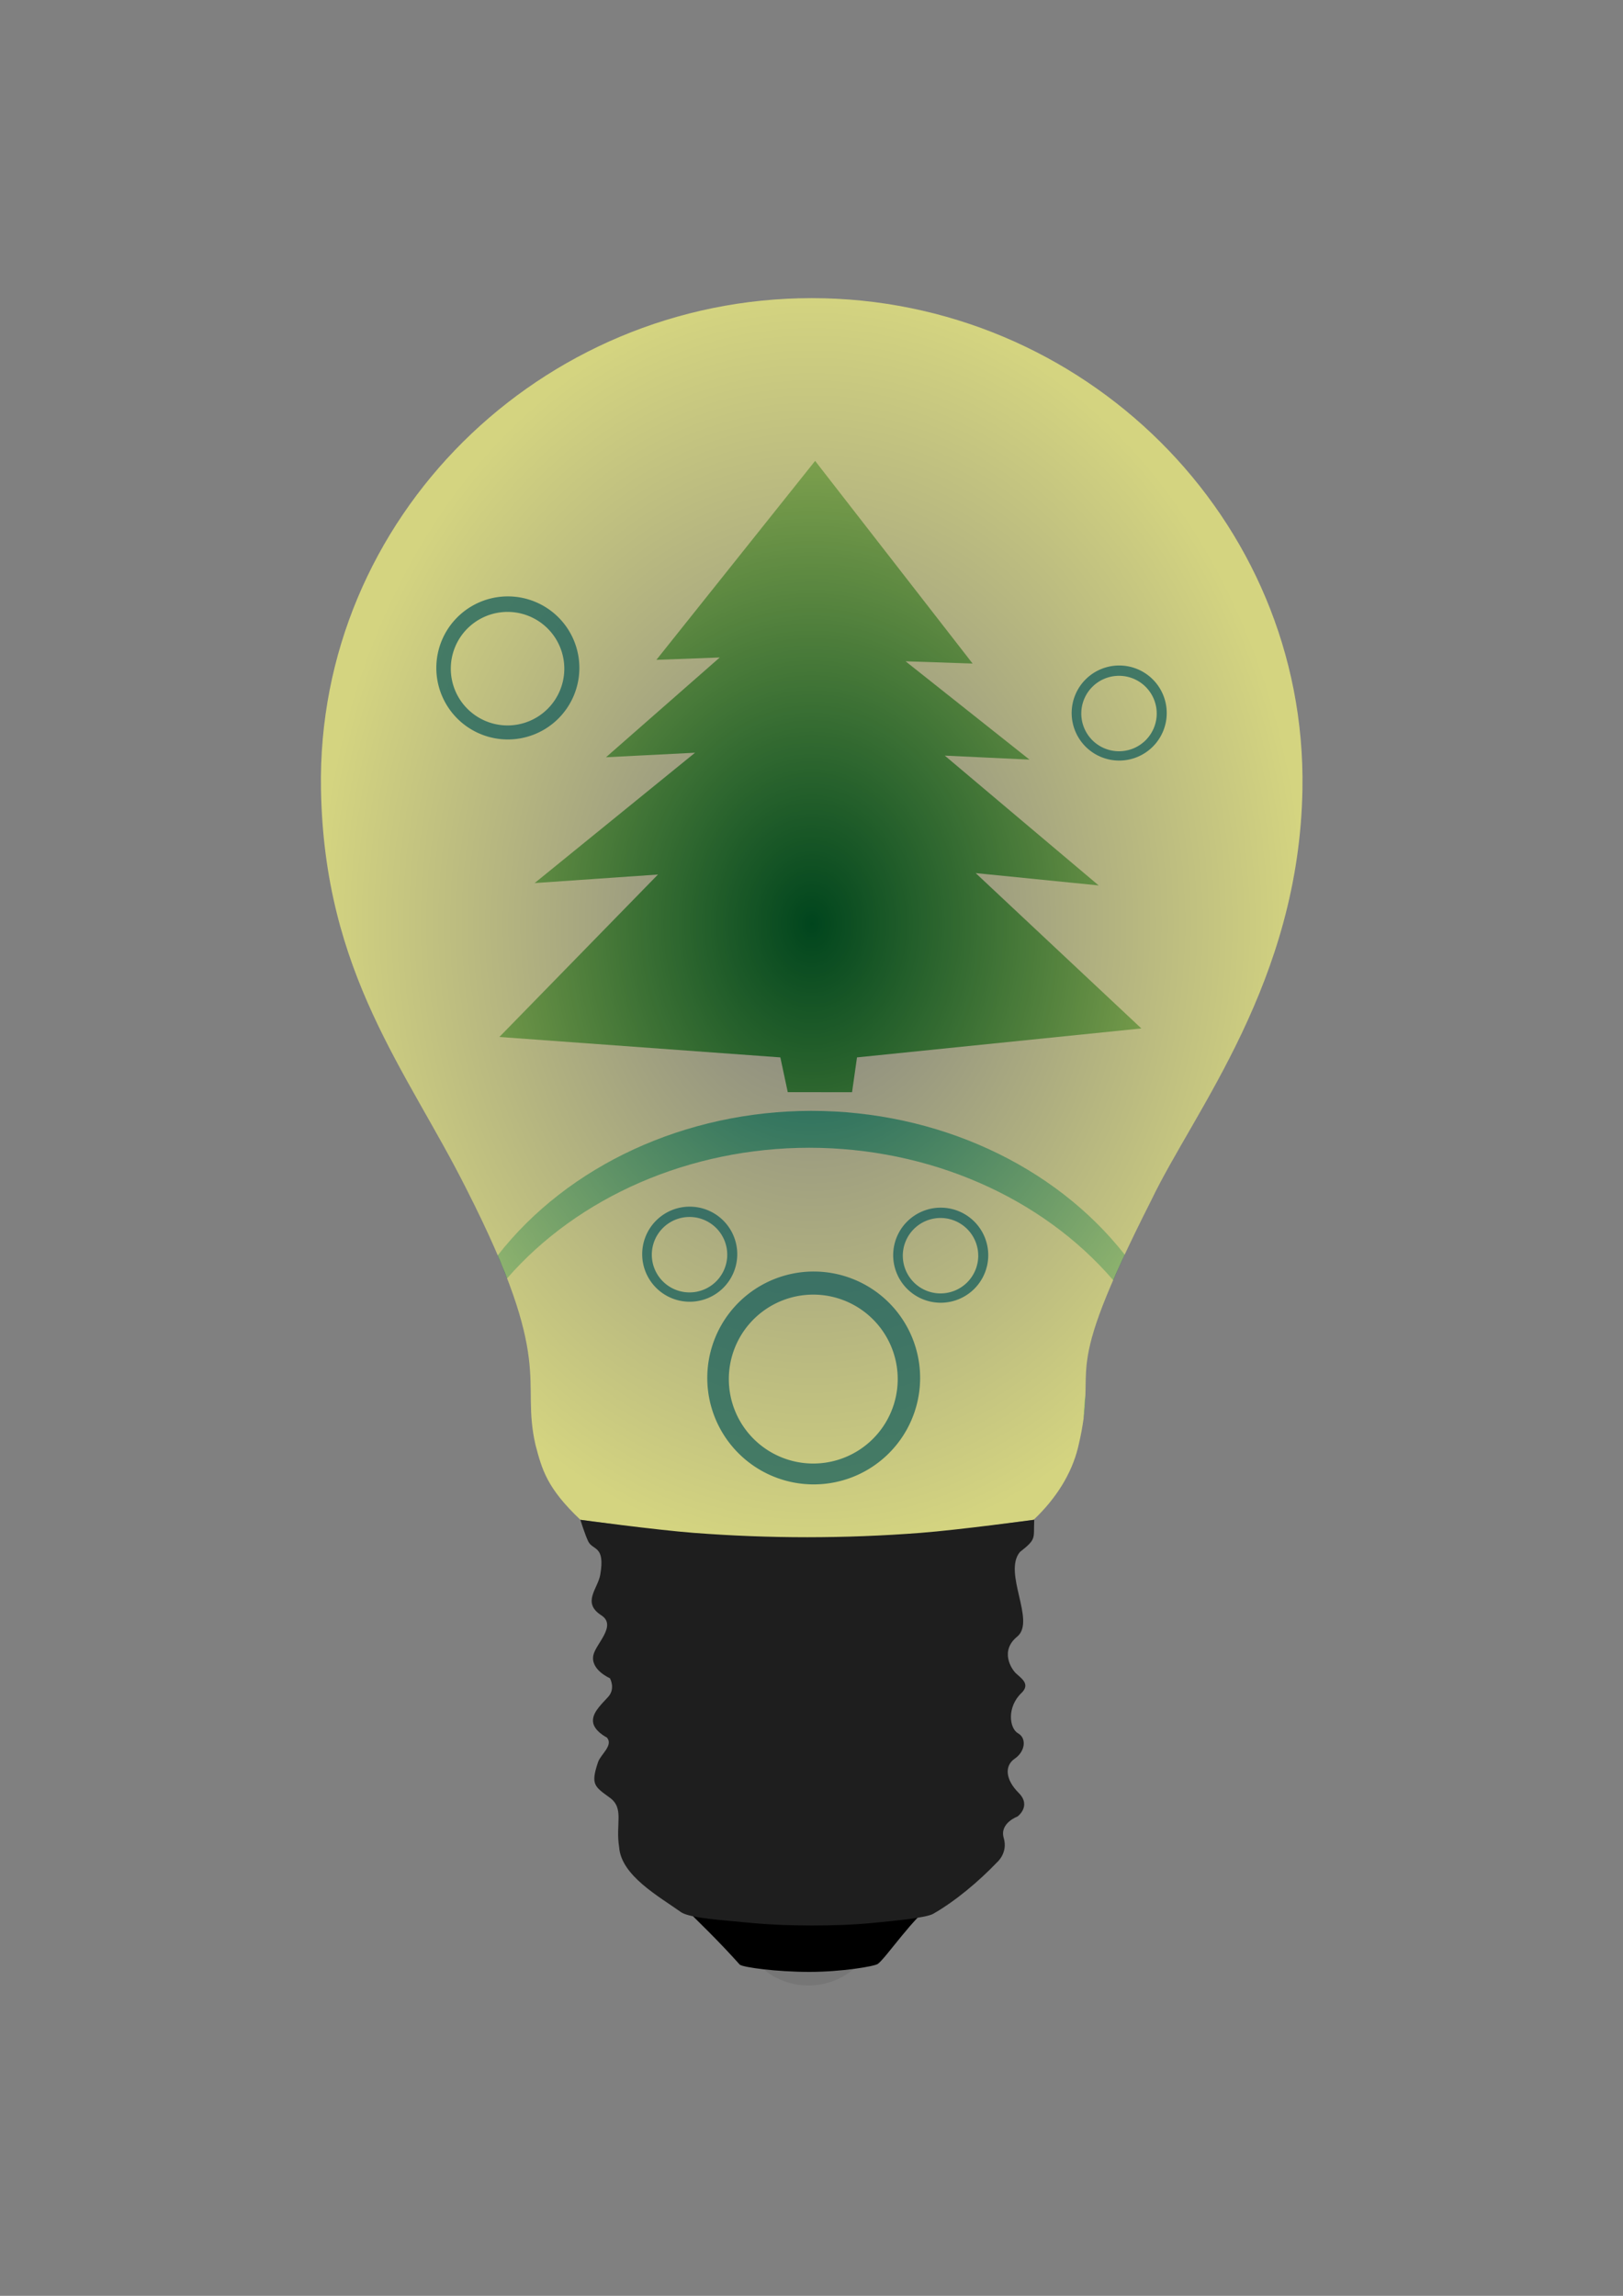 <?xml version="1.0" encoding="UTF-8" standalone="no"?>
<!-- Created with Inkscape (http://www.inkscape.org/) -->

<svg
   xmlns:dc="http://purl.org/dc/elements/1.1/"
   xmlns:cc="http://creativecommons.org/ns#"
   xmlns:rdf="http://www.w3.org/1999/02/22-rdf-syntax-ns#"
   xmlns:svg="http://www.w3.org/2000/svg"
   xmlns="http://www.w3.org/2000/svg"
   xmlns:xlink="http://www.w3.org/1999/xlink"
   xmlns:sodipodi="http://sodipodi.sourceforge.net/DTD/sodipodi-0.dtd"
   xmlns:inkscape="http://www.inkscape.org/namespaces/inkscape"
   width="210mm"
   height="297mm"
   viewBox="0 0 744.094 1052.362"
   id="svg2"
   version="1.1"
   inkscape:version="0.91 r"
   sodipodi:docname="lightup_v10.svg"
   inkscape:export-filename="/home/sean/MyStuff/College/Senior/Web_Programming-CS332/lightup_design/lightup_v2.png"
   inkscape:export-xdpi="91.193268"
   inkscape:export-ydpi="91.193268">
  <rect x="0" y="0" width="744.094" height="1052.362" fill="#808080" stroke="none"/>
  <defs
     id="defs4">
    <linearGradient
       inkscape:collect="always"
       id="linearGradient4224">
      <stop
         id="stop4228"
         offset="0"
         style="stop-color:#ffff80;stop-opacity:0;" />
      <stop
         id="stop4226"
         offset="1"
         style="stop-color:#ffff80;stop-opacity:1;" />
    </linearGradient>
    <radialGradient
       inkscape:collect="always"
       xlink:href="#linearGradient4224"
       id="radialGradient4230"
       cx="372.144"
       cy="423.655"
       fx="372.144"
       fy="423.655"
       r="225.017"
       gradientTransform="matrix(-1,0,0,1.275,744.288,-116.688)"
       gradientUnits="userSpaceOnUse" />
  </defs>
  <sodipodi:namedview
     id="base"
     pagecolor="#ffffff"
     bordercolor="#666666"
     borderopacity="1.0"
     inkscape:pageopacity="0.0"
     inkscape:pageshadow="2"
     inkscape:zoom="0.70710678"
     inkscape:cx="361.64722"
     inkscape:cy="161.86749"
     inkscape:document-units="px"
     inkscape:current-layer="layer1"
     showgrid="false"
     inkscape:window-width="1366"
     inkscape:window-height="744"
     inkscape:window-x="0"
     inkscape:window-y="24"
     inkscape:window-maximized="1" />
  <g
     inkscape:label="Layer 1"
     inkscape:groupmode="layer"
     id="layer1">
    <path
       style="fill:#00451d;fill-opacity:1;fill-rule:evenodd;stroke:none;stroke-width:1px;stroke-linecap:butt;stroke-linejoin:miter;stroke-opacity:1"
       d="m 373.709,211.269 72.204,92.894 -30.737,-1.038 56.816,45.072 -38.841,-1.837 70.566,59.51 -56.395,-5.657 75.958,71.207 -130.373,13.272 -2.267,15.96 -29.479,-0.032 -3.397,-15.928 -128.818,-9.36 72.704,-74.458 -56.541,3.912 73.546,-59.748 -40.822,2.075 52.147,-45.733 -29.042,1.084 z"
       id="path4345"
       inkscape:connector-curvature="0"
       sodipodi:nodetypes="cccccccccccccccccccc" />
    <ellipse
       style="opacity:1;fill:#767676;fill-opacity:1;stroke:none;stroke-opacity:1"
       id="path4142"
       cx="-370.663"
       cy="881.362"
       rx="30.625"
       ry="28.75"
       transform="scale(-1,1)" />
    <path
       style="fill:#000000;fill-opacity:1;fill-rule:evenodd;stroke:none;stroke-width:1px;stroke-linecap:butt;stroke-linejoin:miter;stroke-opacity:1"
       d="m 427.918,872.646 c -8.788,5.651 -21.758,24.891 -25.456,27.577 -1.605,1.129 -16.516,3.67 -31.481,3.663 -14.965,-0.007 -29.984,-2.03 -31.805,-3.31 -9.235,-10.338 -18.985,-19.858 -29.698,-30.229 z"
       id="path4349"
       inkscape:connector-curvature="0"
       sodipodi:nodetypes="ccsccc" />
    <path
       style="fill:#005257;fill-opacity:1;fill-rule:evenodd;stroke:none;stroke-width:1px;stroke-linecap:butt;stroke-linejoin:miter;stroke-opacity:1"
       d="m 371.959,509.203 c 57.504,0.004 111.29,24.674 143.691,65.906 -1.982,4.247 -3.719,8.112 -5.283,11.707 -32.736,-38.09 -84.355,-60.701 -139.393,-60.705 -54.585,0.055 -105.773,22.341 -138.498,59.885 -1.277,-3.315 -2.688,-6.808 -4.287,-10.549 32.329,-41.381 86.165,-66.186 143.77,-66.244 z m 125.682,130.016 c -0.091,3.226 -0.288,6.742 -0.855,11.002 0.072,-3.461 0.227,-6.916 0.855,-11.002 z"
       id="path3351"
       inkscape:connector-curvature="0" />
    <path
       style="opacity:0.657;fill:url(#radialGradient4230);fill-opacity:1;fill-rule:evenodd;stroke:none;stroke-width:1.028px;stroke-linecap:butt;stroke-linejoin:miter;stroke-opacity:0.872"
       d="m 372.145,136.662 c 124.256,0 226.999,100.746 224.986,224.986 -1.429,88.196 -49.548,147.322 -69.215,188.344 -43.907,86.705 -23.517,71.58 -33.689,113.591 -2.93,11.857 -9.871,23.148 -20.324,33.064 l -103.914,14 -103.914,-14 c -15.379,-14.631 -17.548,-22.892 -20.593,-34.432 -6.93,-30.438 9.309,-36.693 -31.613,-117.139 C 186.617,490.677 148.587,446.294 147.159,361.648 145.062,237.41 247.889,136.662 372.145,136.662 Z"
       id="path3447"
       inkscape:connector-curvature="0"
       sodipodi:nodetypes="sscccccccss" />
    <path
       style="fill:#1e1e1e;fill-opacity:1;fill-rule:evenodd;stroke:none;stroke-width:1px;stroke-linecap:butt;stroke-linejoin:miter;stroke-opacity:1"
       d="m 474.167,696.627 c -0.417,8.781 1.239,8.657 -6.598,14.821 -7.811,9.519 7.256,31.41 -1.072,38.626 -8.279,6.635 -2.809,14.934 -0.758,16.92 2.26,2.188 6.933,4.88 2.525,9.092 -6.689,6.392 -5.556,16.163 -1.516,18.436 4.041,2.273 3.283,8.332 -1.516,11.615 -4.798,3.283 -4.293,9.597 1.768,15.658 6.061,6.061 -0.504,10.859 -0.504,10.859 0,0 -8.335,3.031 -6.314,9.85 2.02,6.819 -3.031,11.111 -3.031,11.111 -8.468,8.842 -19.198,17.871 -29.326,23.648 -3.259,1.859 -17.897,3.217 -26.936,4.098 -9.548,0.931 -18.438,1.25 -28.751,1.25 -10.314,0 -20.626,-0.425 -30.876,-1.47 -9.693,-0.988 -24.506,-1.837 -28.876,-4.53 -10.218,-7.296 -27.623,-16.823 -28.533,-29.937 -1.733,-10.698 2.428,-17.727 -4.235,-22.606 -7.057,-5.168 -8.918,-5.997 -5.439,-16.342 1.188,-3.534 7.167,-7.701 4.055,-11.277 0,0 -6.048,-2.991 -6.357,-7.311 -0.267,-3.73 2.745,-6.854 6.854,-11.217 3.64,-3.865 0.889,-8.654 0.889,-8.654 0,0 -9.048,-3.876 -7.576,-10.607 1.144,-5.234 10.924,-13.518 3.621,-18.244 -9.015,-5.834 -1.587,-12.089 -0.461,-18.621 2.338,-13.564 -3.481,-10.976 -5.545,-15.293 -1.475,-3.086 -3.586,-9.855 -3.586,-9.855 0,0 34.619,4.66 52.024,5.995 17.303,1.327 34.67,1.997 52.024,1.995 17.354,-0.002 34.721,-0.675 52.024,-2.005 17.405,-1.338 52.024,-6.005 52.024,-6.005 z"
       id="path4334"
       inkscape:connector-curvature="0"
       sodipodi:nodetypes="cccssssscscsasaccsscsscsssscssscc" />
    <path
       style="opacity:0.657;fill:#005257;fill-opacity:1;stroke:none;stroke-opacity:1"
       d="m 373.057,582.844 a 48.79,48.79 0 0 1 48.789,48.789 48.79,48.79 0 0 1 -48.789,48.791 48.79,48.79 0 0 1 -48.791,-48.791 48.79,48.79 0 0 1 48.791,-48.789 z m -0.199,10.586 A 38.714,38.714 0 0 0 334.143,632.145 38.714,38.714 0 0 0 372.858,670.86 38.714,38.714 0 0 0 411.571,632.145 38.714,38.714 0 0 0 372.858,593.43 Z"
       id="path4203"
       inkscape:connector-curvature="0" />
    <path
       style="opacity:0.657;fill:#005257;fill-opacity:1;stroke:none;stroke-opacity:1"
       d="m 316.216,553.11 a 21.79,21.79 0 0 1 21.79,21.79 21.79,21.79 0 0 1 -21.79,21.79 21.79,21.79 0 0 1 -21.79,-21.79 21.79,21.79 0 0 1 21.79,-21.79 z m -0.089,4.728 a 17.29,17.29 0 0 0 -17.29,17.29 17.29,17.29 0 0 0 17.29,17.29 17.29,17.29 0 0 0 17.29,-17.29 17.29,17.29 0 0 0 -17.29,-17.29 z"
       id="path4203-4"
       inkscape:connector-curvature="0" />
    <path
       style="opacity:0.657;fill:#005257;fill-opacity:1;stroke:none;stroke-opacity:1"
       d="m 431.288,553.572 a 21.79,21.79 0 0 1 21.79,21.79 21.79,21.79 0 0 1 -21.79,21.79 21.79,21.79 0 0 1 -21.79,-21.79 21.79,21.79 0 0 1 21.79,-21.79 z m -0.089,4.728 a 17.29,17.29 0 0 0 -17.29,17.29 17.29,17.29 0 0 0 17.29,17.29 17.29,17.29 0 0 0 17.29,-17.29 17.29,17.29 0 0 0 -17.29,-17.29 z"
       id="path4203-4-7"
       inkscape:connector-curvature="0" />
    <g
       id="layer1-1"
       inkscape:label="Layer 1"
       transform="matrix(-1,0,0,1,516.805,-129.764)">
      <path
         inkscape:connector-curvature="0"
         id="path4203-4-2"
         d="m 283.974,403.139 a 32.79,32.79 0 0 0 -32.789,32.789 32.79,32.79 0 0 0 32.789,32.791 32.79,32.79 0 0 0 32.791,-32.791 32.79,32.79 0 0 0 -32.791,-32.789 z m 0.134,7.114 a 26.018,26.018 0 0 1 26.019,26.019 26.018,26.018 0 0 1 -26.019,26.019 26.018,26.018 0 0 1 -26.018,-26.019 26.018,26.018 0 0 1 26.018,-26.019 z"
         style="opacity:0.657;fill:#005257;fill-opacity:1;stroke:none;stroke-opacity:1" />
      <path
         inkscape:connector-curvature="0"
         id="path4203-4-4"
         d="M 3.688,434.817 A 21.79,21.79 0 0 0 -18.102,456.607 21.79,21.79 0 0 0 3.688,478.397 21.79,21.79 0 0 0 25.478,456.607 21.79,21.79 0 0 0 3.688,434.817 Z m 0.089,4.728 A 17.29,17.29 0 0 1 21.067,456.835 17.29,17.29 0 0 1 3.777,474.126 17.29,17.29 0 0 1 -13.513,456.835 17.29,17.29 0 0 1 3.777,439.545 Z"
         style="opacity:0.657;fill:#005257;fill-opacity:1;stroke:none;stroke-opacity:1" />
    </g>
  </g>
</svg>
